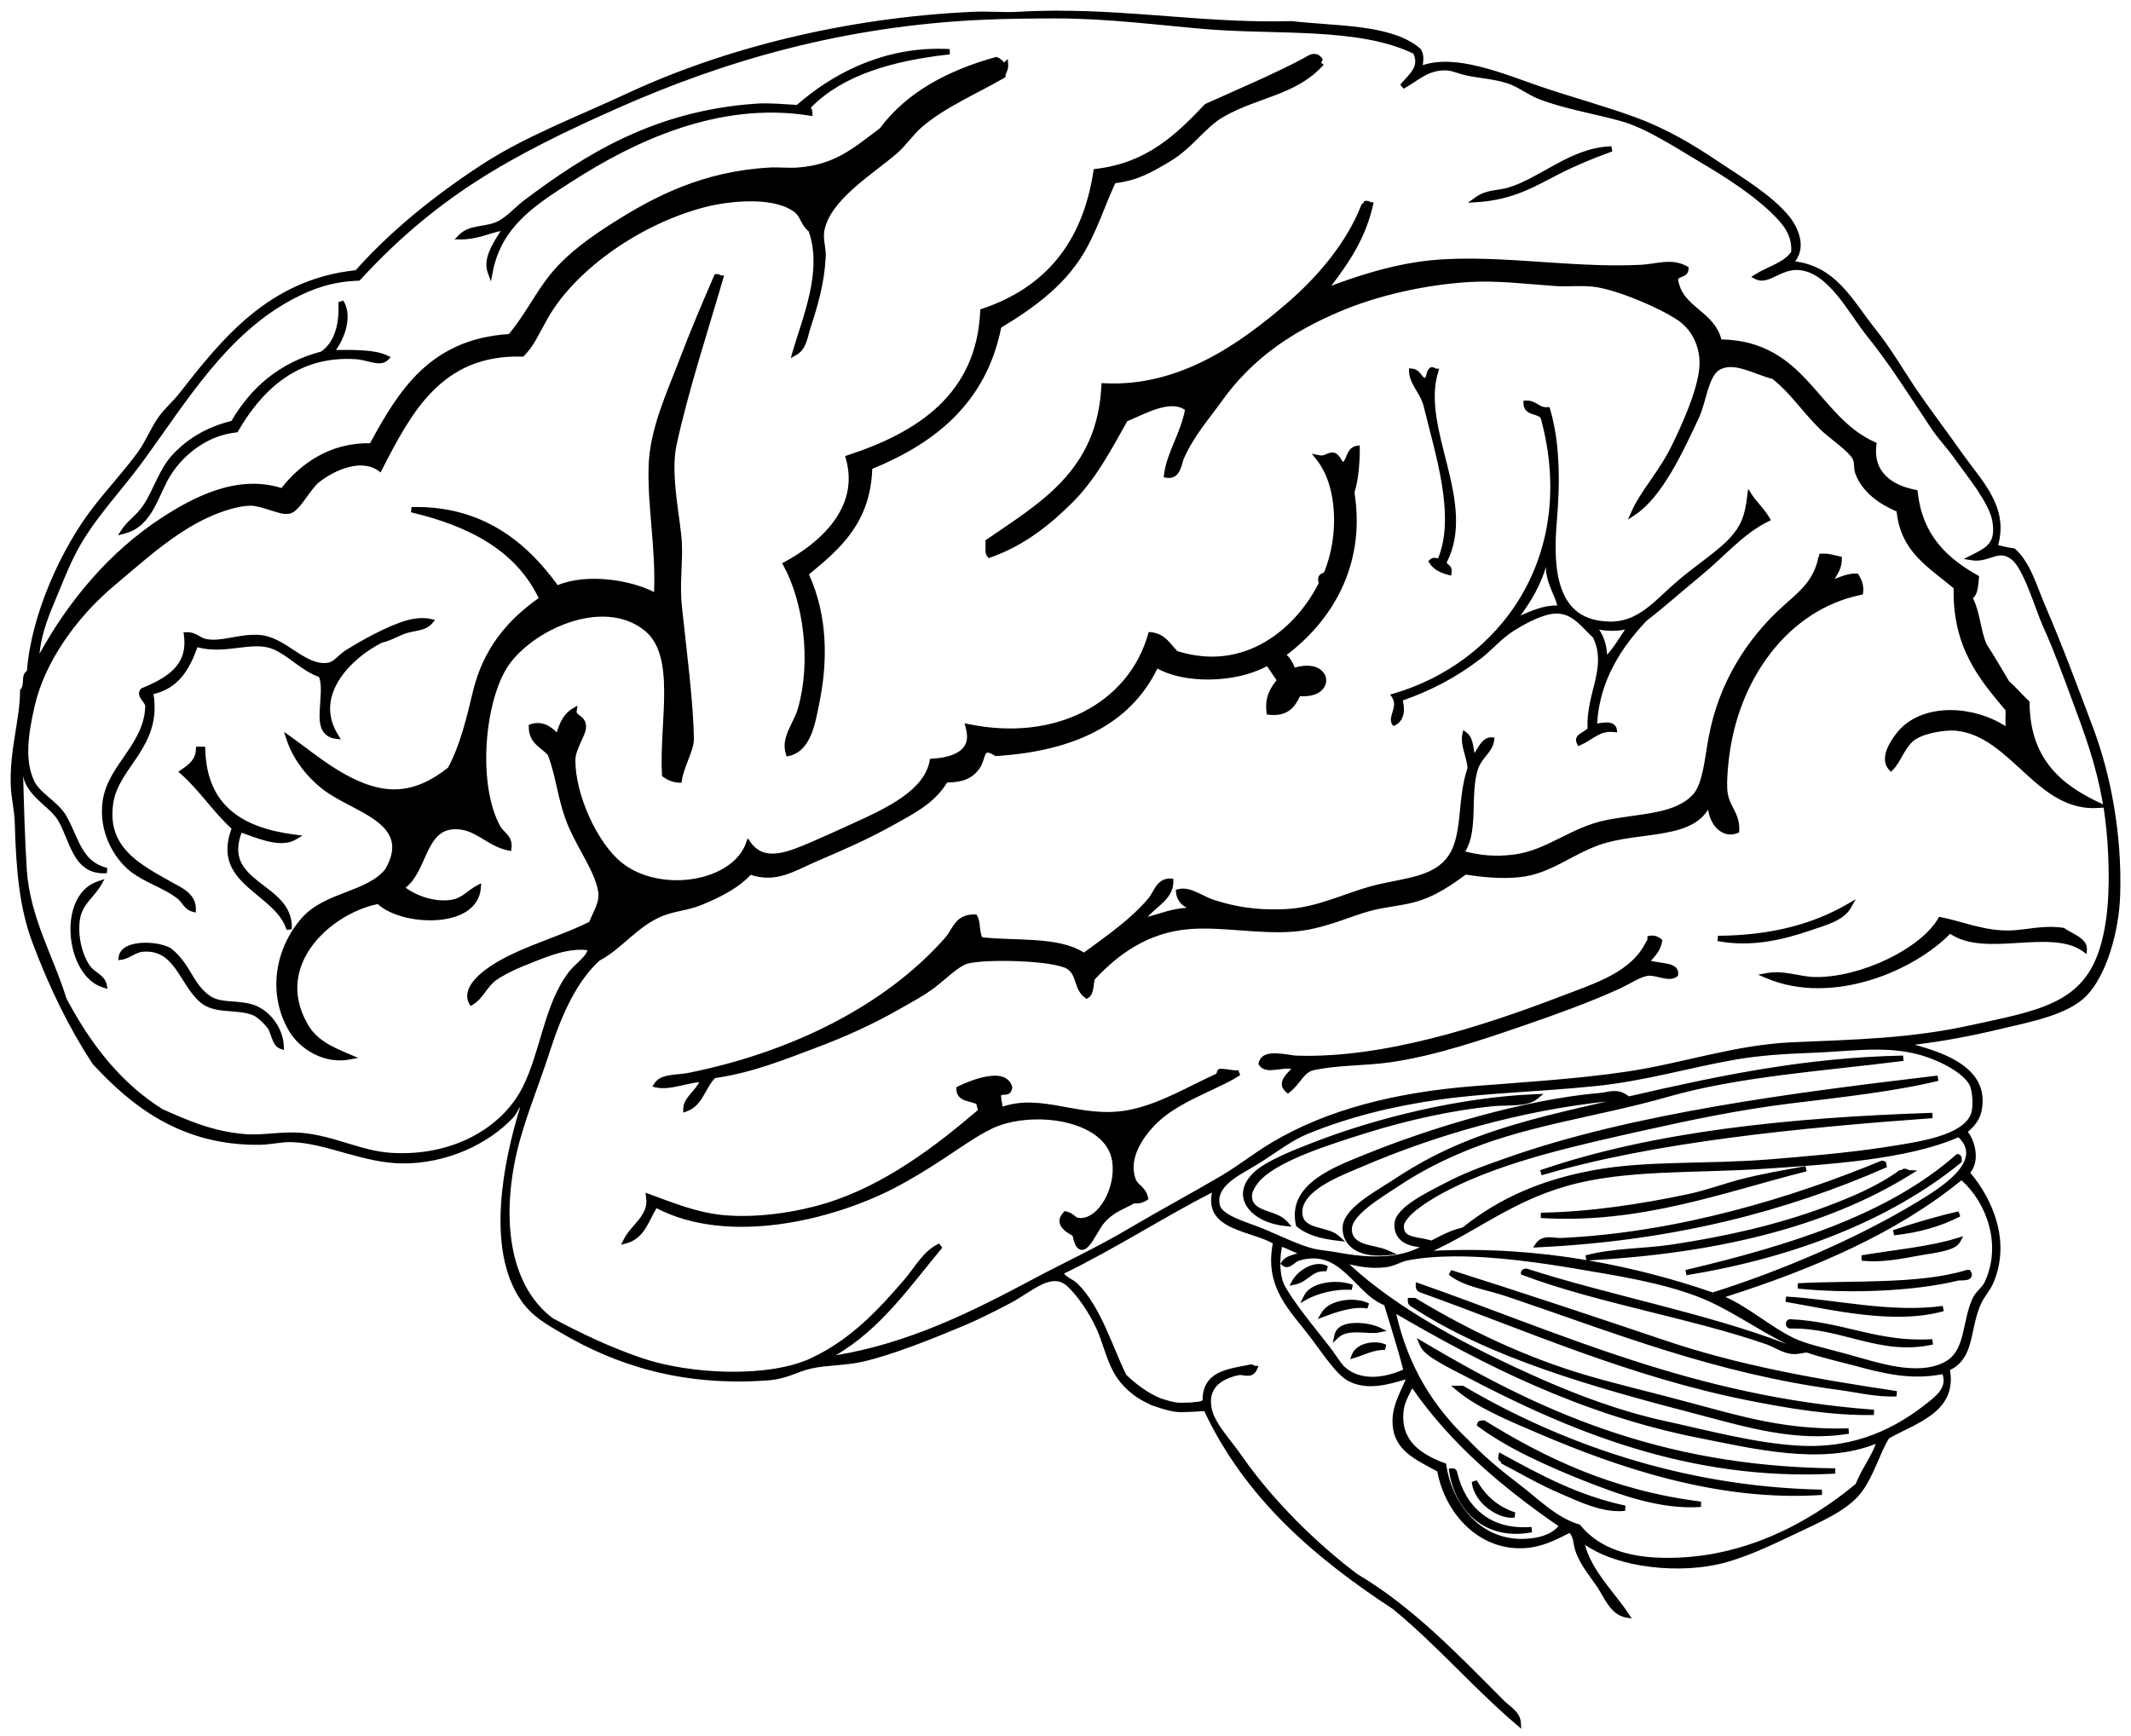 <?xml version="1.0" encoding="UTF-8" standalone="no"?>
<svg xmlns="http://www.w3.org/2000/svg" height="1303.7" width="1600.1" version="1.1" viewBox="0 0 1600.069 1303.68">
<path d="m794.39 7.992-2.52 0.014c-8.83 0.049-17.82 0.307-27 0.84-11.2 0.65-22.46-0.525-33.97-0.002-97.26 4.418-188.19 27.899-259.72 61.177-39.81 18.52-77.04 32.399-110.24 54.139-34.92 22.86-67.61 49.24-93.88 78.78-65.41 6.83-100.81 52.13-132.57 92.63-4.51 5.76-10.74 11.13-15.04 17.06-6.29 8.65-9.93 18.69-16 26.99-10.608 14.53-22.659 27.25-33.962 41.96-22.834 29.72-45.752 78.4-49.293 122.19-1.08 0.85-1.928 1.87-2.326 2.98-0.518 1.46-0.587 2.89-0.646 4.23-0.119 2.68-0.165 4.84-1.625 6.46l-0.51 0.56-0.008 0.76c-0.224 22.45-7.956 44.17-6.998 71.08 0.339 9.5 2.75 18.94 2.998 27.98 0.967 35.23 3.379 63.47 13.125 89.64 12.898 34.62 27.826 64.77 45.193 91.38l0.092 0.14 0.115 0.12c29.035 31.43 66.445 61.43 125.48 60.64 8.11-0.11 16.13-2.22 23.92-2 25.77 0.72 53.68 15.75 83.03 15.99 33.5 0.28 64.94-14.69 83.47-34.63 2.03-2.18 3.05-4.81 4.26-6.78 0.27-0.44 0.58-0.71 0.85-1.07-6.73 21.86-12.8 47.62-14.4 72.8-1.72 27.11 1.65 53.43 15.18 72.82 8.2 11.74 18.89 17.71 30.63 24.53 39.91 23.4 89.51 40 154.13 35.3 15.17-1.1 21.81-6.5 33.29-9 11.18-2.5 24.93-2.1 38-5 22.68-5.1 53.27-17.5 76.32-27.13 9.49-3.96 23.68-10.99 35.17-17.08 8.24-4.37 16.14-10.49 23.39-13.84 3.62-1.68 7.03-2.65 10.17-2.54s6.08 1.22 9.13 4.07c7.74 7.25 16.45 20.26 21.54 31.37 4.67 10.15 7.35 22.75 13.07 33.15 5.49 9.9 14.99 18.7 26.95 23.8l-0.1 0.2 1.9 0.7s10.98 4.1 17.86 4.9c3.36 0.4 8.87 0.1 13.87-0.1 3.87-0.2 6.19-0.4 7.49-0.5 30.96 65.9 83.33 110.4 141.5 148.6 32.8 26.8 60.4 59.2 92.9 86.9l3.6 3.1-0.3-4.8c-0.2-4-2.5-7.2-5.1-9.7s-5.5-4.6-7.4-6.5c-34.1-34.1-68-70.1-110.3-95.2-30.16-22.7-63.14-54.9-86.49-88.5-8.24-11.9-20.27-24.3-22.69-35.3-1.72-7.8-0.1-13.3 3.58-17.4 3.68-4 9.68-6.8 16.86-8.2 1.14-0.3 3.41 0.4 5.99 0.5 1.29 0 2.74-0.1 4.12-0.8 1.38-0.8 2.54-2.1 3.33-3.9l1.16-2.7-2.88-0.1h-0.03 0.03c-0.01 0-0.08-0.1-0.32-0.2-0.53-0.4-1.84-1-3.14-0.8l-0.03 0.1h-0.03c-8.19 1.7-17.12 2.8-24.18 6.5-6.79 3.5-11.61 9.9-11.4 20.3-0.79 0.5-1.84 0.9-3.28 1.1-1.73 0.2-3.78 0.3-5.81 0.6-4.21 0.2-8.61 0.2-10.24 0-2.97-0.3-8.39-1.9-12.15-3.1-10.15-4.3-18.32-10.6-25.87-17.7-10.95-22.6-19.08-50.84-36.23-68.18-2.05-2.07-4.77-3.47-7.06-4.93-1.54-0.98-2.63-1.96-3.45-2.92 38.34-18.65 75.49-42.67 111.07-60.86-1.21 6.09-0.59 11.16 1.61 15.19 2.72 5.01 7.51 8.34 12.92 10.91 10.38 4.93 23.35 7.47 31.24 12.13-3.27 16.22-0.09 29.04 5.88 40.04 6.17 11.35 15.11 20.89 22.75 31.02 5.03 6.7 9.87 13.7 14.59 19.5 4.75 5.9 9.25 10.7 14.15 13.1 13.6 6.7 28.8 2.5 42.4-1.6-4.8 11.4-11.8 22.4-9.5 37.1 1.4 9.3 6.8 15.7 13.4 20.5 6.3 4.7 13.6 8 19.8 11.6 5.7 30.9 30.6 59.2 64.8 57.6 12.9-0.6 23.6-5.8 34.5-11.5 1.3 1.5 2.1 3.2 2.6 5.4 0.6 2.6 0.8 5.7 2 8.8 3.6 9.9 10.5 18.2 16.2 26.4 2.6 3.9 5 9 8.2 13.4 3.1 4.4 7.2 8.4 13.1 9.5l4.6 0.8-2.6-3.9c-9.6-14.7-27.5-31.9-32.5-51.4 10.5 7.2 25.1 12.6 41.6 15.4 18.8 3.2 39.7 3.3 58.7-0.9 17.8-4 37.4-13.1 56.4-22.2 20.3-9.7 40.2-17.9 50.7-31.6 9.4-12.2 14.3-30.5 20.9-40.7 9.5-5.5 22.3-10.3 32.2-17.9 9.7-7.3 16.4-17.9 13.5-33.4 9.2-4.3 13.1-12.2 15.4-20.9 2.5-9.24 3.6-19.64 8.2-29.42 2.6-5.41 6.7-9.69 9-15.07 13.1-30.73 0-62.07-17.3-82.8 3.6-4.44 4.6-10.37 3.9-16.04-0.7-5.53-2.8-10.77-5.7-14.65 5-4.38 8.8-8.88 10.3-15.87 1.7-8.65 0.5-16.03-2.9-22.12s-8.8-10.86-15.1-14.73c-9.7-6-21.4-9.64-32.2-12.73 22.3-2.72 42.7-6.63 64.7-11.87 22-5.26 49.8-10.38 63.9-24.53 15.4-15.42 24.7-48.76 25.6-75.33 1.6-47.17-7.4-91.67-20.1-125.76-12.1-32.17-23.6-63.1-36.1-92.07-6.6-15.43-11.1-32.28-22.5-42.68l-0.4-0.43-0.6-0.08c-4.2-0.56-8.1-1.46-11.9-2.46 3.9-13.99 1.1-26.03-4.6-36.82-5.9-11.31-14.8-21.43-22.2-31.88-11.9-16.89-21.8-29.79-33-45.98-11.2-16.31-20.2-32.38-32-47.11-8.9-11.08-16.4-23.3-26-33.18-8.8-9.11-19.6-16.12-34.6-18.1 3.6-4.69 4.7-10.33 3.9-15.77-1-6.65-4.4-13.07-8.3-17.95-13-15.91-34.6-28.8-53.5-41.4-19.4-12.97-38.3-24.356-62.4-33.207-22.5-8.259-46.9-14.802-71-23.014-13.2-4.486-29.5-10.952-45.7-14.963-15-3.704-29.9-5.304-42.6-1.076 0.6-4.209 0.9-8.584-1.7-12.236l-0.2-0.192-0.2-0.156c-11-9.41-27-13.435-44.2-15.728-17.3-2.293-35.78-2.809-51.8-4.733l-0.15-0.017-0.15 0.004c-61.14 1.675-114.76-7.878-175.52-7.811l0.01-0.049zm-1.41 5.85c37.75-0.082 78.2 5.153 111.82 7.992 53.79 4.542 115.5-1.503 156.5 18.48 2.2 5.222 1.5 8.684-0.6 12.141-2.1 3.609-5.9 7.031-9.3 11.109l2.5 3.04c10.7-5.666 17.4-13.688 31.1-13.768 5.4-0.032 10.1 2.695 16.6 3.963 10.9 2.164 21 2.684 30.7 5.933 8 2.677 15.1 8.661 23.9 11.975 19.1 7.152 39.2 10.319 60.2 16.055 20 5.443 42.2 20.418 61.5 31.788 19.7 11.62 39.7 24.81 53.6 38.69 6.3 6.26 14.4 14.94 13.4 27.89-5.5 8.13-17.4 10.89-27.1 16.99l-2.9 1.85 3.1 1.62c2.6 1.36 5.3 1.4 7.9 0.79s5.1-1.8 7.6-3.02c5.2-2.46 10.7-5.08 17.2-4.55 11.1 0.89 20.3 8.78 28.7 18.93 8.4 10.16 15.7 22.4 23 31.34 16.2 19.96 32.3 45.65 47.8 68.84 5.1 7.59 11.6 14.34 17.1 22.04 4.8 6.8 11.4 15.19 17.1 23.63 5.6 8.43 10.4 16.97 11.5 23.55 1.6 9.06 0.2 13.89-2.8 17.37-2.9 3.49-7.7 5.75-13.1 8.5l-5.5 2.79 6.1 0.97c6.7 1.06 12-1.39 16.6-2.69s8.2-1.82 13.5 2.29c4 3.18 8.7 12.53 12.7 22.61 4.1 10.09 7.6 20.89 10.7 27.64 8 17.57 15.7 38.81 20.9 52.86 10 26.93 19 50.62 24 80.53l-2.3-1.05c-14.7-6.89-27.8-15.19-37.2-26.95-9.5-11.76-15.4-27.01-15.6-48.25v-0.84l-0.6-0.58c-4.9-4.72-9.5-10.04-14.8-14.8-5.6-9.17-10.9-18.67-16.8-27.65-2.3-5.05-3.6-11.46-5-17.89-1.3-5.84-2.7-11.67-5.3-16.64 1.8-1.64 2.8-3.92 3.3-6.26 0.7-2.95 0.9-6.17 1.2-9.09l0.1-1.31-1.1-0.65c-23.2-13.11-41.4-30.14-45-62.47l-0.2-1.48-1.4-0.27c-9-1.68-17.1-5.18-22.5-10.65s-8.2-12.84-6.9-23.12l0.2-1.48-1.4-0.61c-21.6-9.64-34.4-28.49-50-45.38-15.3-16.61-33.6-31.11-65.2-31.69-2.8-10.8-10.3-16.95-17.2-22.74-7.1-5.97-13.6-11.59-15.3-22.22 0.1-0.47 0.2-0.7 0.6-0.99 0.5-0.34 1.3-0.67 2.3-1.06s2.1-0.83 3.2-1.77c1-0.94 1.8-2.5 1.8-4.27v-1.18l-1-0.59c-5.8-3.32-11.7-3.74-17.5-3.29-5.7 0.46-11.3 1.74-16.6 2.03-55.7 3.05-117.8-9.94-169.2-1.98-23.1 3.58-44.5 10.49-63.96 17.75 13.06-17.17 25.56-35.39 31.26-60.32l0.5-2.34-2.3-0.1c0 0.02-0.1 0-0.1 0h0.1c0-0.02-0.1-0.08-0.4-0.26-0.5-0.37-1.8-0.94-3.1-0.72l-1.6 0.29v1.08c-0.2 0.08-0.4 0.14-0.8 0.36-0.4 0.33-1 1-1.2 1.8l0.1-0.28c-10.6 27.21-31.78 53.11-56.44 74.19-34.57 29.55-80.02 62.45-136.58 59.52l-2-0.11-0.1 2.01c-1.57 31.97-12.99 53.73-29.06 71.14s-36.88 30.4-57.07 44.29l-0.95 0.66 0.09 1.15c0.12 1.42-0.06 3.42-0.06 5.4-0.01 1.97 0.01 4.11 1.6 5.81l0.89 0.95 1.23-0.43c25.2-8.8 44.85-24.58 61.74-41.47 17.45-17.44 28.65-38.89 41-60.85 6.39-2.63 14.61-6.91 22.73-9.4 7.91-2.44 15.23-2.92 20.6 0.84-3.11 17.34-13.77 32.25-15.73 48.76l-0.23 1.88 1.86 0.33c2.57 0.45 4.85 0.02 6.58-1.08 1.73-1.09 2.86-2.72 3.67-4.38 1.62-3.32 2.24-7.14 2.93-8.7 7.64-17.35 18.59-29.4 28.79-43.64 22.21-30.99 51.36-51.4 89.11-67.32 26.9-11.3 61.7-19.68 96.4-21.84 20.7-1.29 42.1 1.4 64.7 3 9.9 0.7 21.5-0.84 31.8 0.98 17.1 3.03 46 15.17 60.2 24.68 10.3 6.86 17.6 20.35 16.1 36.15-1.6 17.36-13.4 43.21-20.8 58.3-9.2 18.85-23.6 34.38-30 49.07l-2.8 6.29 5.7-3.82c20.2-13.55 35.6-46.97 47.7-72.81 2.6-5.5 4.3-13.1 6.4-20 2.1-6.91 4.8-12.97 8-15.2 5.4-3.79 11.8-3.26 19.1-1.17 7 2.03 14.5 5.5 21.7 7.29 14 11.19 21.1 23.29 35.6 37.65 3.7 3.71 9.2 7.76 14 11.75 4.9 3.98 9.2 8.04 10.6 10.74 0.7 1.26 0.9 2.93 1 4.81 0.2 1.87 0.2 3.93 0.9 5.95 5.2 14.35 18.4 23.17 31.1 28.65 1.5 15.38 7.8 26.21 16 34.87 8.2 8.67 18 15.31 26.8 22.76-0.9 44.44 19.3 68.43 39 91.72 0.1 3.68-0.3 7.93 0 11.91-12.3-7.87-27.5-12.2-41.9-12.1-16.1 0.1-31.5 5.72-40.7 18.31-2 2.75-5.1 7.09-6.8 11.89-1.7 4.79-2 10.46 1.9 14.66l1.5 1.51 1.4-1.48c3.2-3.19 5.5-7.76 8-12.1s5.3-8.39 8.7-10.62c8.4-5.5 24-7.37 30.7-6.68 20.5 2.09 35.5 16.99 51.3 31.42 15.7 14.43 32.4 28.38 56 26.57l3.5-0.26c1.6 10.53 2.8 21.84 3.4 34.36 1.3 29.01-0.2 52.9-6.9 73.26-6.8 20.37-18.6 31.45-34.9 39.02-16.2 7.57-36.9 11.42-60.6 16.65-46.1 10.17-86.5 10.84-134.7 12.96-43.5 1.91-82.3 15.81-124.2 22.02-38.4 5.69-77.7 7.93-115.8 10.98-58.7 4.71-109.66 17.72-150.86 42.27-13.34 7.94-25.02 17.35-37.99 24.99-23.06 13.58-46.85 26.27-70 40-23.13 13.72-47.99 25.17-71.91 37.95-45.46 24.29-93.05 47.94-147.53 56.84 34.11-19.87 55.85-51.85 80.02-80.79l-2.35-3.11c-11.8 5.23-17.96 17.51-25.7 26.52-19.68 22.89-40.18 45.28-70.33 59.48-31.71 15-91.13 12.4-127.48-0.1-24.56-8.4-46.03-18.8-66.54-29.76-30.82-23.07-38.61-69.4-28.14-119.9 5.43-26.17 17.28-53.76 25.94-80.78 9.17-28.6 20.81-53.18 37.33-68.02 16.88-9.02 27.18-24.43 45.58-32.76 9.48-4.29 20.36-4.63 30.93-8.97 13.35-5.48 27.39-12.33 36.86-22.62 9.53 3.16 17.94 2.52 25.78 0.08 8.21-2.55 15.91-6.85 24.38-10.47 20.46-8.73 38.39-16.58 57.18-27.09 16.47-9.21 30.82-16.5 40.14-31.81 5.22-0.14 9.81-0.67 13.79-2.2 4.27-1.64 7.87-4.42 10.74-8.6 2.56-3.73 3.19-8.34 4.33-10.37 0.58-1.02 0.84-1.26 1.62-1.3 0.79-0.05 2.55 0.42 5.3 2.22l0.56 0.36 0.66-0.04c58.09-3.63 100.54-23.73 120.94-65.73 10.45 5.86 24.73 8.47 39.33 8.28 15.45-0.19 31.1-3.61 42.91-10.02 2.41 3.18 4.59 6.88 7.22 10.44-4.32 5.74-9.03 12.28-7.53 24.28l0.19 1.56 1.56 0.18c7.17 0.83 12.39-0.76 16.14-3.77 3.38-2.72 5.45-6.43 7.26-10.18 6.5 0.43 11.5-0.82 14.86-3.21 3.61-2.56 5.29-6.46 4.69-10.14-0.6-3.67-3.42-6.93-7.8-8.5-3.98-1.42-9.29-1.43-15.7 0.42-1.37-3.67-3.28-7-6.09-9.57 32.55-24.4 59.81-65.96 50.91-121.89 3.1-9.87 4-22.53 4-33.13l-0.1-2.35-2.3 0.39c-2.1 0.34-3.7 1.4-4.9 2.7-1.1 1.31-1.8 2.8-2.4 4.23-0.9 2.23-1.7 4.03-2.7 5.3-0.6-0.6-1.1-1.37-1.8-2.45-1-1.72-2.5-4-5.3-4.75l-0.3-0.06h-0.2c-2.69-0.01-4.52 0.97-5.91 1.56-1.4 0.58-2.41 0.95-4.74 0.48l-5.42-1.09 3.47 4.3c16.2 20.05 17 57.96 5.71 84.97 0.25-0.59-0.11-0.04-0.99 0.4-0.87 0.44-2.21 0.88-2.98 2.53-0.72 1.55-0.37 3.04-0.17 3.91 0.2 0.88 0.17 1.1 0.2 1.03-8.38 16.76-22.28 33.66-40.4 44.25-18.02 10.52-40.16 14.87-65.72 6.86-2.48-2.45-4.65-5.53-7.51-8.32-2.98-2.9-6.86-5.39-12.39-5.89l-1.65-0.15-0.45 1.6c-14.76 51.77-69.39 81.06-134.66 67.58l-3.2-0.66 0.87 3.15c2.54 9.2 0.21 14.26-4.61 17.79s-12.59 5.19-20.58 5.68l-1.56 0.09-0.28 1.54c-2.03 10.97-9.94 19.83-20.86 27.5s-24.74 14.04-37.99 20.03c-9.85 4.46-18.87 8.64-28.97 12.99-9.14 3.94-18.32 7.89-26.36 8.88-8.04 0.98-14.71-0.67-20.23-8.22l-2.24-3.07-1.26 3.58c-5 14.21-20.75 23.83-39.18 26.9-18.43 3.06-39.24-0.49-53.68-11.81-9.3-7.29-18.27-20.29-24.77-34.66-6.5-14.36-10.56-30.11-10.46-42.74 0.03-4.11 2-8.84 4.06-13.35 2.05-4.51 4.3-8.71 3.93-12.84-0.36-3.95-3.05-6.07-4.83-7.36-0.89-0.65-1.56-1.18-1.87-1.61-0.32-0.42-0.45-0.68-0.32-1.56l0.61-4.08-3.58 2.05c-6.57 3.76-9.76 10.58-11.96 17.96-1.82-1.77-3.85-3.55-6.38-4.91-3.7-1.98-8.32-2.94-13.31-1.2l-1.33 0.46-0.02 1.4c-0.07 6.25 2.47 10.45 5.55 13.49 2.98 2.96 6.32 5.06 8.71 7.64 6.61 16.79 7.55 35.75 15.91 54.69 7.65 17.36 19.29 33.13 21.85 47.54 0.76 4.23-0.05 7.84-1.53 11.65-1.39 3.56-3.37 7.32-5.03 11.51-25 12.8-62.44 21.39-82.8 40.01-2.14 1.95-5.07 4.96-7 8.67-1.94 3.71-2.85 8.39-0.4 12.77l1 1.8 1.76-1.05c3.96-2.34 6.59-5.76 9.07-9.09 2.49-3.32 4.85-6.57 8.11-9.03 4.16-3.12 13.01-7.77 20.53-10.73 14.03-5.52 32.25-14.12 48.28-12.04-0.11 0.61-0.33 1.26-0.74 2-0.73 1.34-1.96 2.83-3.43 4.37-2.95 3.06-6.79 6.21-9.42 9.57-18.83 24.04-21.49 60.48-35.2 87.31-15.35 30.04-52.43 52.04-99.07 48.91-22.55-1.51-42.55-12.97-66.97-15-14.61-1.21-28.85 2.05-42 1-24.9-1.98-43.96-10.69-62.18-18.76-31.704-19.87-54.075-49.16-72.118-83.04-9.419-30.94-27.578-60.96-29.836-97.3-1.424-22.92-2.032-46-2.676-69.67 0.413 1.79 0.902 3.65 1.877 5.67 2.933 6.07 7.689 10.62 12.305 14.81s9.098 8.04 11.795 12.37c4.583 7.38 7.328 17.54 12.055 25.91 2.363 4.18 5.274 7.94 9.3 10.55 4.027 2.6 9.128 3.95 15.487 3.48l0.336-3.94c-9.813-2.44-14.886-7.77-18.967-14.8-4.082-7.03-6.928-15.76-11.776-24.24-3.189-5.59-8.175-9.74-12.822-13.72-4.647-3.97-8.934-7.77-11.119-12.18-7.772-15.69-4.483-36.34 0.156-56.66 7.476-32.75 31.042-66.39 60.327-90.9 28.716-24.03 56.856-50.76 93.126-58.57 2.38-0.51 6.01-0.92 8.6-0.95 3.98-0.05 9.52 1.68 14.83 3.37s10.3 3.47 14.55 2.58c2.33-0.48 4.23-2.03 6.1-3.96 1.86-1.92 3.68-4.29 5.48-6.76 3.61-4.94 7.3-10.3 10.26-12.67 5.89-4.71 14.01-9.3 22.16-11.46 8.14-2.16 16.15-1.92 22.43 2.53l1.88 1.34 1.05-2.06c10.81-21.03 21.99-42.76 37.98-58.91s36.65-26.83 67.18-25.99l0.84 0.02 0.61-0.59c7.32-7.13 11.4-16.92 16.33-25.42l0.02-0.04 0.02-0.04c19.32-36.74 68.5-72.69 118.73-85.98 10.18-2.7 24.12-4.8 37.19-4.56s25.21 2.93 31.93 9.1c1.62 1.48 2.73 3.78 4.09 6.4 1.25 2.4 2.88 5.01 5.48 7.13 10.65 30.08-5.1 65.78-12.14 90.43l-1.34 4.7 4.25-2.41c7.37-4.17 8.31-13.1 9.92-18.13 5.96-18.62 10.94-34.48 12.09-55.49 0.35-6.39-2.24-13.42-1.03-19.73 2.14-11.24 10.77-21.67 21.43-31.28 10.66-9.6 23.24-18.34 32.89-26.57 6.36-5.41 12.66-14.56 19-19.998 17.36-14.882 40.73-24.753 61.69-36.782l0.95-0.545 0.05-1.091c0.06-1.161 0.44-1.904 0.99-3.123 0.54-1.219 1.17-2.916 1.01-5.122l-0.33-4.418-2.61 2.676c-0.15-0.121-0.12-0.09-0.34-0.314-0.98-1.007-2.53-2.822-5.07-3.688l-0.59-0.199-0.59 0.166c-36.35 10.144-66.77 26.539-86.83 53.455-18.96 14.053-33.04 27.373-61.76 29.463-6.75 0.5-14.04-0.38-20.96 0-50.01 2.77-86.37 21.5-118.95 42.31-16.15 10.31-32.41 22-44.46 36.4-12.39 14.81-20.03 31.71-32.51 46.37-29.27 1.83-50.12 12.43-66.17 27.59-15.95 15.08-27.22 34.56-37.97 54.35-30.07-0.42-52.14 15.28-66.49 33.67-33.43-10.51-66.43 6.94-90.38 22.6-38.322 25.06-69.197 61.6-91.347 101.9 1.271-12.62 5.329-24.69 10.295-36.45v-0.01c5.782-13.7 11.234-28.3 17.92-40.83 13.101-24.55 33.142-44.82 49.842-67.75 33.02-45.32 62.5-94.98 112.31-121.4 14.31-7.59 29.22-13.12 49.12-13.76l0.85-0.03 0.56-0.62c24.83-27.18 53.18-52.08 86.6-73.66 32.48-20.97 67.65-37.92 105.71-54.848 81.93-36.435 170.8-62.078 275.25-66.822 17.67-0.803 37.24-0.959 54.9-0.998zm-88.83 22.767c-43.89 0.163-80 19.578-105.8 42.18-9.38-0.512-20.58-1.626-30.47-0.951-76.46 5.213-128.36 38.042-174.05 72.392-6.93 5.2-12.84 12.19-19.73 15.82-4.28 2.26-9.44 2.88-14.67 3.82s-10.65 2.28-14.82 6.55l-3.29 3.37 4.71 0.03c11.82 0.07 21.82-4.75 29.92-6.32-2.31 3.58-4.93 7.57-7.11 12.04-2.95 6.02-4.92 12.67-2.69 18.95l2.46 6.92 1.39-7.21c6.62-34.36 32.26-50.4 59.11-67.69 45.6-29.37 109.58-60.673 178.58-49.701l2.31 0.367 0.01-2.338c0-2.039-0.72-3.289-1.17-3.967 0.11-0.136 0.09-0.15 0.56-0.601l0.01-0.012 0.01-0.014c23.59-23.708 60.41-34.699 103.79-39.418l-0.11-3.984c-3.02-0.168-6-0.244-8.95-0.233zm282.49 3.87c-0.68 0.017-1.32 0.128-1.91 0.287-2.37 0.636-4.32 2.098-4.73 2.318-21.01 11.415-52.26 24.712-74.86 34.93l-0.35 0.162-0.27 0.283c-21.41 22.521-43.08 43.801-81.78 48.391l-1.51 0.17-0.23 1.51c-8.27 54.4-36.84 87.65-83.65 103.39l-1.3 0.44-0.06 1.37c-1.39 31.32-13.21 53.95-31.2 71.06-18 17.1-42.26 28.61-68.41 37.11l-1.83 0.6 0.53 1.85c5.31 18.7 0.37 34.37-9.19 47.4-9.56 13.04-23.83 23.26-36.83 30.28l-1.77 0.96 0.96 1.76c14.91 27.33 21.07 71.72 10.83 107.48-1.53 5.35-4.68 10.59-7.08 16.12s-4.03 11.55-1.89 18.05l0.56 1.71 1.76-0.38c8.35-1.81 13.37-8.33 16.51-15.77 3.13-7.43 4.61-15.98 6.02-22.77 6.73-32.27 6.64-66.49-7.55-97.8 23.62-19.4 46.12-38.89 47.52-79.26 47.66-19.54 85.5-49.81 96.82-106.07 26.44-16.07 50.3-33.5 65-61.3 8.49-16.05 12.99-30.53 20.64-47.17 17.41-2.22 27.36-8.26 40.6-16.04 17.42-10.23 26.6-25.767 40.97-33.98 12.47-7.123 25.67-11.136 38.38-16 12.7-4.863 24.93-10.615 35.07-21.359l1.48-1.57-1.68-1.358c-0.16-0.136-0.13-0.113-0.27-0.234 0.37-0.432 0.7-0.952 0.91-1.57l0.33-0.969-0.59-0.832c-1.07-1.506-2.44-2.498-3.86-2.926-0.71-0.214-1.42-0.291-2.09-0.273zm3.8 5.287c0.03 0.023 0.06 0.043 0.09 0.097-0.01-0.009-0.06-0.048-0.1-0.086 0-0.004 0-0.007 0.01-0.011zm219.46 64.064c-15.5 0.53-28.8 6.55-41.2 13.26-12.4 6.72-24.1 14.12-36.3 17.82-7.2 2.16-16.4 1.31-24.6 7.3l-5.6 4.04 6.9-0.43c27.4-1.73 43.7-12.03 61.7-21.21 13-6.6 25.2-11.6 39.8-16.9l-0.7-3.88zm-671.74 95.97c-0.16 0-0.33 0.02-0.49 0.05l-1.06 0.18-0.43 0.99c-8.36 19.29-17.53 40.78-26.03 63.08-9.46 24.79-22.18 51.8-23.13 79.63-1.02 29.81 5.48 62.22 4.09 94.9-8.82-4.48-20.8-7.94-33.52-9.32-13.5-1.46-27.54-0.53-38.85 4.13-23.24-32.03-56.4-59.93-109.74-58.64l-0.42 3.94c43.6 10.31 78.58 28.56 95.9 64.44-24.15 16.91-41.83 38.7-49.39 70.13-4.66 19.39-9.3 39.55-18.64 57.14-12.86 10.13-26.44 16.9-42.33 16.32-28.67-1.04-56.43-25.8-75.91-39.63l-4.97-3.52 1.91 5.78c4.52 13.68 13.7 26.58 26.65 36.93 11.31 9.04 28.69 15.33 40.29 23.92 5.8 4.29 10.06 9.04 11.68 14.76 1.62 5.68 0.75 12.57-4.4 21.62-6.79 8.51-17.8 12.84-29.55 17.36-11.8 4.53-24.31 9.28-33.27 19.44-19.76 22.42-26.34 56.88-9.21 85.35 7.8 12.96 25.95 24.55 45.08 20.93l6.5-1.23-6.09-2.58c-14.94-6.32-25.22-11.09-32.04-23.14-12.58-22.25-8.21-42.63 3.82-58.78 11.82-15.9 31.27-27.35 48.95-31.04 9.67 8.64 27.56 13.06 43.87 12.09 8.39-0.5 16.37-2.46 22.54-6.34s10.5-9.87 11.06-17.79l0.25-3.54-3.16 1.62c-6.86 3.53-10.92 9.5-19.38 10.8-12.66 1.94-26.2-3.26-34.22-9.09 8.1-6.37 11.76-16.9 15.96-25.9 2.3-4.94 4.76-9.42 7.95-12.61 3.19-3.2 7.02-5.22 12.68-5.42 7.83-0.27 13.58 2.63 19.65 6.23 6.07 3.61 12.37 7.95 20.86 9.73l2.08 0.44 0.31-2.1c0.68-4.5-0.97-7.83-2.96-10.2-1.99-2.38-4.16-4.09-5.27-6.07-8.72-15.53-11.82-39.32-10.36-62.45 1.47-23.12 7.53-45.61 16.27-58.43 9.05-13.28 26.94-26.3 46.38-32.68s40.22-6.18 55.71 6.12c11.84 9.4 14.82 26.04 14.9 45.79s-2.73 42.27-1.66 62.74l0.05 0.96 0.8 0.56c3.05 2.16 6.78 4.2 12.09 4.37l1.83 0.06 0.22-1.83c0.48-4.2 2.69-9.9 4.82-15.49 2.14-5.6 4.26-11.06 4.19-15.77-0.41-26.85-5.38-65.31-9.01-99.17-1.78-16.54 0.55-31.08 0.01-46.85-0.31-8.88-2.59-21.72-4.14-35.32s-2.35-27.9 0.09-39.18c8.83-40.76 23.97-86.79 34.97-124.85l0.7-2.44-2.51-0.11c0.02 0.02-0.03 0-0.03 0h0.03c-0.01-0.02-0.07-0.08-0.32-0.26-0.46-0.32-1.52-0.8-2.65-0.76zm-280.42 19.95-3.69 1.19c0.92 15.18-2.35 29.77-12.95 37.08-31.4 8.33-52.69 27.09-67.34 52.1-18.42 4.59-32.77 13.11-44.16 25.32-10.27 11.02-14.4 26.88-22.18 38.22-5.45 7.95-11.529 11.2-16.022 18.04l-2.851 4.34 5.025-1.31c10.928-2.84 17.298-10.44 22.048-19 4.74-8.56 8.09-18.17 13.12-25.83 10.64-16.23 28.62-29.1 48.52-31.11l1.02-0.1 0.51-0.88c8.25-14.2 19.04-28.57 33.47-38.92 14.44-10.36 32.48-16.77 55.64-15.09 3.77 0.28 8.05 1.69 12.13 2.51 2.04 0.41 4.05 0.67 6.02 0.46 1.97-0.22 3.95-1 5.45-2.58l1.86-1.97-2.43-1.2c-5.49-2.72-13.27-3.64-21.21-4.02-6.4-0.31-12.24-0.18-17.48-0.15 2.83-3.89 5.51-9.04 7.17-14.65 2.19-7.41 2.58-15.71-1.67-22.45zm817.36 50.04c-0.2 0-0.3 0.02-0.5 0.05l-0.4 0.07-0.4 0.24c-1.2 0.82-1.8 2.03-2.2 3.08-0.3 1.05-0.5 2.05-0.8 2.83-0.2 0.79-0.4 1.3-0.6 1.49-0.2 0.12-0.5 0.13-0.7 0.17-1-0.6-1.8-1.68-2.9-3.15-1.3-1.65-3.4-3.59-6.5-3.76l-2.2-0.12 0.1 2.19c0.1 5.03 2.5 9.29 4.9 13.45 2.5 4.16 5 8.27 6.1 12.94 4.1 16.99 10.3 38.09 13.7 58.89 3.2 20.14 3.6 39.9-3 55.25-0.5-0.16-0.8-0.28-1.5-0.43-1.3-0.28-3.3 0.02-4.7 1.43l-1.1 1.13 0.9 1.33c3.1 4.88 8.3 7.36 14.1 8.86l2.2 0.54 0.3-2.15c0.3-1.39 0.1-2.65-0.3-3.68-0.5-1.03-1.2-1.74-1.8-2.25-1-0.83-1.3-1.14-1.6-1.58 11.7-22.82 6.7-48.16 0.6-72.81-6.3-25.06-13.5-49.55-6.9-70.39l0.7-2.49-2.5-0.11c0 0.02-0.1 0-0.1 0h0.1c0-0.02-0.1-0.07-0.4-0.25-0.4-0.33-1.5-0.81-2.6-0.77zm70.8 25.02-1.9 0.05-0.1 1.9c0 2.49 0.9 4.55 2.3 5.86s3.1 1.95 4.7 2.48c1.6 0.52 3.1 0.95 4.2 1.48 1 0.53 1.6 1.05 1.9 1.89 28 103.75-31.2 183.27-110.6 206.39l-2.6 0.75 1.5 2.25c2.1 3.33 1.5 6.51 0.6 9.87-0.5 1.68-1.1 3.33-1.4 5.01s-0.3 3.61 0.8 5.22l1 1.36 1.5-0.76c3.8-1.86 5.6-5.55 6.2-9.32 0.4-3.1 0-6.28-0.7-9.2 20.5-7.19 39.5-16.78 58.9-31.67 8.4-6.52 15.3-15 24.8-20.88 8.9-5.55 22.2-12.77 31.9-12.7 6.2 0.04 10.8 2.61 15.1 6.25 4.2 3.53 8 8.04 12.2 11.88 5.3 11.26 4 21.5 1.5 32.53-2.6 10.9-6.3 22.44-5.7 35.63-0.6 0.78-2.7 2.02-4.9 3.43-1.2 0.74-2.4 1.59-3.2 3.04s-0.7 3.46 0.3 5.2l0.9 1.59 1.6-0.74c4.8-2.11 8.5-4.97 12.2-7.01s7.4-3.37 12.8-2.82l2.6 0.26-0.4-2.59c-0.3-1.97-1.8-3.49-3.4-4.15-1.5-0.67-3.3-0.76-5-0.7-2.3 0.08-4.5 0.46-6.3 0.79 1.9-32.78 18.7-57.69 37.1-77.15 14-10.78 26.9-22.46 40.9-33.89 17-13.87 31.8-31.67 50.6-40.74l1.9-0.95-1.1-1.86c-3.9-6.67-9.2-11.35-13-17.09l-3-4.58-0.7 5.44c-1.7 14.45-4.5 22.04-12.5 30.9-9 10.08-24.9 20.18-39.8 32.81-8.6 7.35-16 15.25-24 21.12s-16.5 9.75-27.6 9.4c-19.5-0.62-29.6-9.55-35-23.29-5.5-13.73-5.7-32.43-4.1-51.54 2.6-29.88 2.4-59.57-5-84.73l-0.5-1.52-1.6 0.1c-3.2 0.19-4.8-0.8-6.9-2.12-2.2-1.32-4.9-3-9-2.88zm224 114.94c-0.7-0.01-1.4 0-2.1 0.04l-1.8 0.12-0.1 1.76v0.04-0.04c0 0.02-0.1 0.08-0.2 0.33-0.4 0.45-0.8 1.5-0.8 2.61 0-0.09 0-0.19 0.1-0.28l-0.1 0.8v-0.52c-4.2 17.08-15.5 24.89-27.3 35.7-25.6 23.34-47 56.16-54.6 97.1-3.1 16.27-4.3 34.52-11.6 43.03-6.7 7.39-16.2 10.98-27.4 13.34s-24.1 3.43-37.5 6.02c-13.7 2.67-25 8.49-35.9 13.92-11 5.44-21.5 10.5-33.9 12.06-14.3 1.79-24.9 0.57-36.5-2.31 5-8.15 5.8-18.49 6.2-28.99 0.4-11.61 0.2-23.52 3.4-33.06 1.5-4.21 3.9-7.14 6.4-10.22 2.5-3.09 5-6.41 5.7-11.12l0.3-2.11-2.1-0.19c-2.2-0.19-4.1 0.63-5.7 1.85-1.5 1.22-2.8 2.81-3.9 4.5-1.2 1.82-2.3 3.72-3.4 5.46-0.3-2-0.6-3.91-1-5.92-0.7-3.63-1.9-7.22-4.9-9.49l-2.5-1.89-0.7 3.06c-0.9 4.31 0 8.71 1.2 13.03 1.1 4.24 2.4 8.42 2.7 12.27-4.3 12.73-5 26.05-6.3 38.08-1.4 12.21-3.4 22.97-10.2 30.72-10.7 12.31-28.7 13.95-48.9 18.36-24.4 5.35-45.49 17.8-71.62 18.95-22.2 0.98-37.73-1.95-53.3-6.91-4.32-1.37-8.66-3.88-13.1-5.86s-9.14-3.47-14.02-2.16l-1.62 0.43 0.14 1.66c0.39 4.87 2.85 8.2 5.81 10.42 0.73 0.56 1.53 0.94 2.31 1.41-11.6 0.67-20.01 4.41-29.35 6.78 2.77-3.13 6.42-6.03 9.91-9.19 4.97-4.5 9.6-9.89 9.31-17.65l-0.07-1.82-1.81-0.11c-5.23-0.29-8.78 2.57-11.06 5.78-2.29 3.21-3.81 6.82-5.58 8.93-13.37 15.87-31.28 28.18-48.58 40.89-9.89-6.25-22.85-8.34-36.38-9.29-13.65-0.95-27.86-0.78-40.05-2.19-0.96-2.28-1.36-4.72-1.63-7.29-0.29-2.92-0.5-5.99-2.07-8.81l-0.55-0.99-1.14-0.03c-7.29-0.22-11.74 2.56-14.69 6.22-2.96 3.65-4.74 7.92-7.87 11.45-44.68 50.61-114.93 85.75-192.87 101.35-3.96 0.8-8.95 0.92-13.59 1.68-4.64 0.75-9.22 2.2-11.71 6.23l-1.48 2.4 2.75 0.6c5.97 1.32 12.62-0.03 18.92-1.45 4.98-1.12 9.74-2.25 13.52-2.49-1.43 2.73-3.7 5.33-5.97 8-2.97 3.49-6.04 7.2-6.04 11.99v2.81l2.66-0.92c6.34-2.21 9.91-7.2 12.79-12.16 2.78-4.8 5.11-9.63 8.54-12.87 27.9-3.94 52.72-14.15 73.7-21.98 24.43-9.12 45-18.5 65.28-30.14 7.91-4.53 18.02-9.77 26.23-16.15 9.13-7.09 17.68-15.79 24.31-17.65 6.32-1.77 22.93-2.47 38.79-1.78 7.93 0.34 15.75 1.01 22.15 1.97 6.41 0.97 11.51 2.37 13.46 3.58 3.93 2.45 5.14 5.88 6.49 9.95 1.35 4.08 2.78 8.82 7.43 12l1.07 0.73 1.1-0.67c2.55-1.54 3.39-4.34 3.85-6.94 0.43-2.43 0.59-4.86 0.99-6.83 17.07-18.4 39.5-35.41 71.27-37.94 24.23-1.93 50.86 3.78 76.97 2 23.84-1.62 42.9-11.61 60.3-16.05 10.2-2.59 20.7-3.34 31-6 16.1-4.13 28.9-13.38 39.1-20.86 10.8 1.62 25.8 3.52 40.7 1.91 22.8-2.48 37.9-16.37 59.4-24.1 15.3-5.48 33.6-6.19 49.6-9.16 8.1-1.49 15.5-3.55 21.7-7.24 4.3-2.5 7.8-5.86 10.6-10.14 0.8 4.75 2.5 9.15 5.2 12.51 4 5.05 10.3 7.7 17 5l1.1-0.48 0.1-1.26c0.4-7.07-1.9-11.88-4.1-16.27-2.3-4.4-4.5-8.43-4.9-14.96-0.4-6.47 0.3-13.83 1-20.67 6.4-61.28 44.4-113.97 99.4-125.23l1.4-0.29 0.2-1.41c0.8-6.32-1.6-10.07-3.2-13.2l-0.6-0.99-1.1-0.07c-4.5-0.27-8.7 1.08-12.3 2.42-1.5 0.57-2.8 1.09-4.1 1.54 0.8-1.32 1.6-2.65 2.4-4.13 1.6-2.84 2.9-6.26 2.9-10.84v-1.67l-1.6-0.29c-3.5-0.61-6.8-1.98-11.4-2.07zm-209.1 10.03c0 1.48 0 2.94 0.2 4.3 1.3 9.48 6.5 17.57 8.3 24.64-10.3-0.21-19.2 3.9-27.6 7.53 7.8-10.65 14.8-22.22 19.1-36.47zm-843.72 38.38c-4.13 0.01-8.23 0.75-11.59 1.7-14.54 4.13-34.25 15.18-45.51 22.22-3.4 2.14-5.74 4.56-7.83 6.38s-3.82 3-6.36 3.33c-8.26 1.08-15.93-3.52-24.19-8.93-8.25-5.4-16.98-11.55-27.45-12.08-7.98-0.4-15.09 1.05-21.6 2.22-6.5 1.17-12.38 2.03-18.08 0.82-2.09-0.44-3.7-1.56-5.85-2.77s-4.88-2.39-8.63-2.27l-2.2 0.08 0.29 2.19c1.62 12.07-1.96 19.91-8.08 25.99-6.13 6.07-14.99 10.23-23.71 13.89l-0.52 0.22-0.32 0.45c-0.98 1.36-1.25 3.03-0.94 4.4 0.31 1.36 1.01 2.44 1.71 3.41 1.37 1.92 2.66 3.6 2.83 4.56-0.27 14.3-6.96 25.14-14.361 35.94-7.437 10.86-15.606 21.63-17.599 35.57-3.315 23.21 8.555 43.19 20.734 52.85 10.886 8.63 26.076 12.8 35.966 20.97 1.54 1.28 2.62 2.99 4.1 4.82 1.47 1.82 3.49 3.71 6.65 4.57l2.44 0.66 0.08-2.53c0.2-6.01-3-10.44-6.92-13.57-3.92-3.12-8.61-5.25-12.09-7.23-10.92-6.23-23.07-12.59-31.696-21.53-8.63-8.95-13.892-20.28-11.307-37.43 2.039-13.52 11.144-24.04 19.163-36.4 7.76-11.97 14.23-25.89 11.07-45.43 9.28-2.15 16.24-6.84 21.4-13.1s8.62-13.98 11.59-22.05c10.65 2.84 20.91 1.67 30.31 0.49 9.94-1.25 18.88-2.3 26.69 1.05 11.51 4.94 21.49 16.39 34.17 20.68 2.56 5.72 1.08 16.01 0.61 25.45-0.25 4.86-0.18 9.51 1.41 13.42 1.6 3.91 5.05 6.9 10.33 7.59l4.15 0.54-2.18-3.57c-9.28-15.2-6.63-29.33 1.15-41.52 7.76-12.16 20.81-22.08 31.93-27.58 6.38-1.41 11.98-4.92 17.86-6.96 2.87-0.99 6.48-1.43 10.05-2.29 3.57-0.85 7.23-2.19 9.83-5.32l2.08-2.5-3.17-0.72c-1.51-0.35-3.07-0.55-4.64-0.63-0.59-0.03-1.18-0.05-1.77-0.05zm903.12 8.63c-1.8 2.62-3.7 5.46-5.6 8.45-2.5 3.79-5.2 7.37-7.9 10.52-0.4-7.79-2.6-13.95-6-18.9 6.3 1.11 13.4 1.27 19.5-0.07zm-1073 87.98-0.09 1.9c-0.22 4.19-1.57 6.93-3.57 9.26-1.99 2.33-4.72 4.21-7.58 6.2l-2.1 1.46 1.93 1.68c13.76 12.07 24.03 28.17 38.04 41.04-3.75 10.15-3.86 18.51-1.42 25.49 2.55 7.29 7.64 13.01 13.35 18.18 11.43 10.35 25.3 18.77 29.42 32.36l3.91-0.47c0.51-9.02-2.94-15.91-7.9-21.45-4.95-5.53-11.35-9.88-17.1-14.4-5.74-4.53-10.79-9.19-13.38-15.07-2.42-5.5-2.72-12.28 0.66-21.61 5.12 1.77 11.64 4.43 18.54 6.2 7.67 1.95 15.74 2.76 22.2-1.05l5.03-2.97-5.79-0.74c-19.73-2.51-36.27-8.01-47.93-18.04-11.67-10.03-18.69-24.58-19.32-46.03l-0.05-1.94h-6.85zm-68.719 99.45-4.992 1.64c-7.904 2.59-13.425 8.56-16.689 15.91-3.265 7.35-4.381 16.11-3.709 24.8 0.672 8.68 3.137 17.3 7.236 24.36 4.099 7.05 9.894 12.6 17.225 14.74l3.209 0.94-0.692-3.27c-0.798-3.78-3.325-6.14-5.775-8.01-2.45-1.88-4.892-3.45-6.563-5.75-5.9-8.12-9.724-22.79-7.642-35.5 0.888-5.42 3.338-9.31 6.357-13.11s6.629-7.44 9.397-12.2l2.638-4.55zm1314.9 15.1-6.4 3.71c-25.4 14.78-56.9 23.47-97 23.73l-0.4 3.96c26 5.04 50.5-1.38 70.1-8.07 11-3.79 24.6-7.16 30.1-16.91l3.6-6.42zm62.6 13.19-0.7 1.25c-6.4 11.01-20.8 22.29-38.1 30.58-17.2 8.28-37.1 13.63-54.2 13.41-12-0.15-23.3-5.41-36.4-2.96l-6.5 1.22 6.1 2.58c25.3 10.68 53.5 9.04 78.6 1.3 24.5-7.54 46-20.83 59.5-34.61 13.4 9.11 32.2 8.01 50.5 6.88 18.9-1.17 37.3-2.24 49 6.22l2.9 2.11 0.3-3.6c0.1-2.21-0.7-4.21-2-5.8-1.3-1.58-2.9-2.85-4.7-4.01-3.6-2.3-7.7-4.18-10.1-5.95l-0.4-0.28-0.5-0.07c-15.2-2.21-28 1.62-39.4 1.98-19.6 0.62-34.8-6.39-52.5-9.96l-1.4-0.29zm-215.8 14.11c-0.5 0.02-1 0.07-1.5 0.17l-1.7 0.3v1.73c0.1 0.85-0.1 1.05-0.6 1.84l-0.1 0.11-0.1 0.11c-5.6 11.66-14.9 19.38-26.4 25.62s-25.2 10.93-39.5 16.38c-56.6 21.68-132.3 46.28-197.16 43.87-2.73-0.1-9.04-1.52-14.83-1.7-2.9-0.09-5.74 0.1-8.2 1.14-2.46 1.03-4.52 3.2-5.02 6.23l-0.12 0.73 0.39 0.63c1.4 2.32 3.81 3.44 6.21 3.77s4.93 0.05 7.47-0.28c3.82-0.5 7.63-1.02 10.52-0.57-1.55 1.66-3.46 3.57-5.07 5.85-1.14 1.63-2.09 3.49-2.05 5.64 0.04 2.14 1.19 4.3 3.35 6.09l1.23 1.02 1.26-0.97c4.33-3.33 7.01-7.3 9.59-10.44 2.57-3.14 4.87-5.38 8.61-6.19 18.62-4.01 38.72-3.2 57.82-5.98 34-4.92 70.2-17.35 101.4-28.08 22.2-7.66 48.4-17.08 70.2-27.07 9.6-4.45 16.2-9.4 22.3-9.82 2.4-0.17 6.1 0.91 9.9 1.72 3.7 0.81 7.9 1.4 11.2-1.14l0.5-0.45 0.2-0.71c0.5-2.67-0.7-5.17-2.7-6.44-1.9-1.27-4.3-1.83-6.9-2.27-3.9-0.67-7.9-1.16-10.8-1.86 3.3-3.82 7.2-7.66 8.4-14.51l0.2-1.17-0.9-0.73c-1.3-1-3.1-2.27-5.7-2.53-0.5-0.04-0.9-0.06-1.4-0.04zm-1131.6 5.38c-1.01 0.02-2.01 0.06-3 0.14-3.96 0.32-7.673 1.14-10.669 2.74-2.995 1.61-5.346 4.2-5.775 7.63l-0.326 2.6 2.595-0.38c3.048-0.43 5.73-1.96 8.344-3.3 2.611-1.34 5.131-2.5 7.521-2.68 11.98-0.92 18.42 4.64 24.24 12.48 5.82 7.85 10.49 17.98 18.26 25 5.77 5.22 13.07 6.36 20.23 6.99 7.16 0.62 14.3 0.79 20.32 3.37 1.4 0.59 3.82 2.41 5.98 4.46s4.18 4.37 5.15 5.81c0.64 0.96 1.58 4.13 2.77 7.18s2.79 6.43 6.24 7.6l2.75 0.93-0.11-2.9c-0.52-14.29-11.57-28.72-25.55-31.87-7.07-1.6-13.05-1.58-18.23-2.17s-9.48-1.68-13.92-5.41c-5.6-4.7-8.77-10.23-12.34-16.16-3.57-5.94-7.55-12.25-14.71-17.88l-0.14-0.11-0.15-0.08c-4.31-2.3-10.35-3.67-16.44-3.94-1.02-0.05-2.03-0.06-3.04-0.05zm1302.2 80.27c9.7 0.1 19.2 0.99 28.7 3.41 8 2.03 17 5.59 24.4 9.89 7.5 4.3 13.3 9.44 15.3 13.96 0.9 2.31 1.7 6.44 1.8 10.46 0.2 4.03-0.2 8.07-0.9 10.09-2.8 7.93-11.8 13.36-24.1 17.26-12.3 3.89-27.7 6.19-42.3 8.42-26.9 4.1-61 7-85.8 8.98-46.8 3.73-91.1 0.68-131.2 8.03-39.2 7.16-70.7 20.88-98.6 43.14-9.1 2.05-16.2 6.06-23.3 9.71-5-1.51-10.2-1.96-14.1-3.06-2.1-0.59-3.7-1.35-4.8-2.38-1-1.03-1.7-2.32-1.8-4.58-0.2-1.83 0.9-4.27 3.2-6.95 2.2-2.68 5.5-5.51 9.2-8.2 7.3-5.38 16.1-10.22 21.5-12.94 42.3-21.65 97.2-33.58 147.5-44.82 34.9-7.81 71.5-15.4 108.8-19.97 38-4.66 78.3-9 111.2-17.03l-0.7-3.93c-105.6 12.57-228.6 28.07-324.4 62.09-15.9 5.62-29.7 10.39-46.3 19.11-5.7 2.98-14.4 7.26-22 12.24-3.8 2.49-7.3 5.15-10 8-2.7 2.84-4.7 5.92-5 9.33-0.7 6.62 2.3 11.8 7.2 14.73 3.3 1.93 7.3 2.95 11.8 3.34-16.3 8.47-38.2 8.39-60.7 4.16-7.07-1.33-13.37-1.7-18.88-2.98-10.88-2.54-25.78-10-37.69-14.9-6.41-2.64-14.33-5.13-20.83-8.03-6.49-2.91-11.18-6.31-11.99-9.6-0.91-3.73-0.46-6.82 0.91-9.71 1.36-2.9 3.72-5.57 6.67-8.05 5.89-4.96 14.07-9.04 20.53-13.06 14.17-8.79 25.22-17.73 37.7-22.84 30.78-12.61 63.58-20.81 99.48-25.87 35-4.92 72.2-5.61 115.9-9.99 38-3.8 71.5-14.03 106.2-20.02 16.8-2.89 35.5-4.27 55.7-4.97 18.4-0.63 35.4-2.65 51.7-2.47zm18.2 4.47c-73.3 1.42-138.4 15.06-205.9 30.64l-1.9-1.29c-3.6-2.44-7.2-2.92-10.4-2.67-3.3 0.25-6.2 1.09-8.9 1.33-56.8 4.79-127.7 26.21-176.6 46.13-11.7 4.76-26.25 10.24-37.25 18.4-5.5 4.08-10.13 8.87-12.96 14.65-2.82 5.79-3.75 12.57-1.98 20.25l0.15 0.66 0.53 0.43c7.6 6.28 18.21 9.07 30.01 10.44l6.2 0.72-4.6-4.19c-4.5-4.1-11.32-5.02-16.92-6.74-2.81-0.86-5.3-1.88-7.09-3.28-1.79-1.39-2.94-3.07-3.35-5.79-0.66-4.37 0.63-8.21 3.34-11.9s6.86-7.11 11.62-10.15c9.5-6.07 21.4-10.61 28.8-13.81 55-23.68 119.1-42.3 184.7-49.38-6.6 1.55-13.2 3.03-19.9 4.6-34.4 7.98-69.4 17.05-101.4 32.14-15.2 7.17-27.1 14.19-42.2 24.13-6 3.88-14.6 8.89-21.8 14.65-7.2 5.77-13.3 12.37-13.1 20.06 0.1 7.28 3.9 13 9.9 16.34s14.1 4.51 23.3 3.6l7.5-0.74-6.9-3.07c-5.4-2.39-12.4-3.05-17.9-4.99-2.7-0.97-4.9-2.22-6.5-3.92-1.5-1.71-2.5-3.87-2.4-7.25 0-2.21 1.2-4.93 3.5-7.83s5.6-5.92 9.2-8.82c7.3-5.8 16-11.11 21.4-14.69 15.2-10.12 28.3-17.02 43.7-23.84 50.9-22.6 104-27.98 159.7-43.9 53.6-15.31 117.1-19.34 176.7-26.93l-0.3-3.99zm-512.98 9.92v0.09h-0.05c-1 0.05-1.51 0.67-1.74 1-0.22 0.33-0.3 0.57-0.38 0.8-0.15 0.45-0.24 0.86-0.32 1.25-0.04 0.21-0.07 0.34-0.11 0.51-20.7 9.34-43.4 23.23-66.7 27.46-18.01 3.27-34.08-0.11-49.69-2.94-14.79-2.68-29.26-4.78-44.19 0.24-0.23-1.74-0.55-3.38-0.83-4.77-0.34-1.64-0.39-2.86-0.2-3.91 0.95-0.17 2.01-0.16 3.44-0.31 0.94-0.1 2.11-0.42 3.04-1.3s1.46-2.12 1.76-3.66l0.09-0.44-0.11-0.44c-1.08-4.16-4.18-6.75-7.8-7.75-3.63-1-7.79-0.73-12 0.07-8.42 1.6-17.06 5.42-21.03 7.39l-1.1 0.55-0.01 1.23c-0.01 2.49 0.8 4.57 2.15 6.01 1.35 1.45 3.07 2.25 4.78 2.83 3.07 1.03 6.13 1.59 8.17 2.55 0.13 1.2 0.43 2.23 0.69 2.82 0.3 0.67 0.4 1.06 0.32 1.77-30.53 26.1-69.73 56.51-114.67 70.1-21.63 6.55-49.72 10.81-74.26 8.92-21.43-1.65-39.79-9.5-57.47-15.88l-3.14-1.13 0.48 3.3c1.02 6.97-1.53 11.81-5.25 16.62-3.71 4.82-8.63 9.32-11.56 15.19l-1.98 3.99 4.3-1.16c7.02-1.91 11.36-6.72 14.57-12.01 2.89-4.77 5.09-9.9 7.74-14.31 54.6 28.4 132.7 8.59 178.06-14.83 13.57-7.01 25.06-14.2 37.17-22.1 12.28-8.01 24.7-17.07 36.77-22.87 14.42-6.94 36.08-8.79 54.48-4.75 9.21 2.02 17.59 5.5 23.9 10.38 6.31 4.89 10.54 11.09 11.76 18.87 1.51 9.62-0.99 20.62-5.73 29-4.73 8.38-11.53 13.88-18.23 13.69-2.46-0.07-2.91-0.57-4.12-1.59-1.22-1.01-3.07-2.59-6.5-3.36l-1.1-0.25-0.78 0.82c-1.93 2.01-2.99 4.1-3.12 6.18s0.69 3.95 1.85 5.44c2.13 2.75 5.36 4.58 8.02 6.07 0.54 2.51 1.11 4.7 1.82 6.26 0.8 1.79 1.75 3.13 3.15 3.88s3.12 0.56 4.38-0.09 2.28-1.65 3.28-2.83c2-2.35 3.88-5.53 5.68-8.59 1.81-3.06 3.56-6.02 4.92-7.67 7.6-9.17 16.32-11.26 22.94-15.26 4.21 0.34 7.3-0.84 9.6-2.33l1.14-0.74-0.26-1.33c-0.8-3.99-2.96-6.49-4.88-8.34-1.92-1.84-3.48-3.12-4.22-5-3.59-9.1-1.26-18.47 3.43-26.87 4.69-8.39 11.74-15.61 16.96-19.84 17.52-14.18 43.92-22.45 57.86-31.89l-1.33-3.65c-4.19 0.43-7.05-0.84-11.77-1.02l-2.07-0.07zm-2.64 3.88c-0.02 0.06-0.04 0.17-0.05 0.22-0.02 0.1-0.05 0.16-0.02 0.1 0.01-0.03-0.03-0.15 0.07-0.32zm245.52 14.97-5.9 0.23c-56.9 2.23-120.3 18.12-166.67 36.13-16.16 6.28-35.68 14.03-44.63 22.4-4.87 4.56-7.55 9.3-8.22 13.96-0.68 4.65 0.69 9.1 3.41 12.84 5.45 7.49 16.06 12.49 27.98 13.65l5.04 0.49-3.35-3.8c-4.48-5.1-11.64-6.52-17.22-8.7-2.8-1.1-5.18-2.34-6.77-3.99-1.59-1.64-2.54-3.64-2.51-6.97 0.02-1.5 1.02-4.07 2.51-6.47 1.49-2.41 3.41-4.72 4.87-6.09 15.01-14.13 49.53-25.27 79.26-34.54 31.2-9.75 65.1-17.01 94.5-19.92 4.9-0.48 11.2-0.3 17.2-0.72s11.8-1.35 15.9-4.73l4.6-3.77zm292 14.23c-106.1 3.47-209.4 13.84-294.4 43.07v0.01c-0.1 0.01-0.1 0.01-0.1 0.02l1.2 3.81c83-24.83 193.4-35.68 293.5-42.92l-0.2-3.99zm19.6 18.34c4.7 4.56 6.2 8.83 5.8 13.08-0.5 4.52-3.2 9.23-7.4 13.76-8.2 9.06-21.7 17.1-29.9 22.1-45.1 27.25-102.1 51.59-153 67.6-28.9-10-60.2-18.31-93.2-24.02 96.3-5.33 178.2-25.14 241.3-64.17l5.5-3.42-6.5-0.27v-0.01 0.01c0-0.02-0.1-0.08-0.3-0.26-0.5-0.37-1.8-0.95-3.1-0.72l-1.5 0.25-0.1 0.73c-0.2 0.01-0.5 0.03-1 0l-0.7-0.05-0.6 0.43c-15.3 11.25-35.3 19.91-56.5 27.73-35.4 13.05-73.3 21.71-114.6 27.9-20.7 3.11-42.9 2.37-64.2 8.04l0.6 3.5c-36.2-6.14-74.6-8.92-114.7-6.97 33.4-15.43 59.2-37.01 100.2-48.67 43.7-12.45 94.3-9.37 148.5-12.92 48.3-3.16 107.6-7.03 145.4-23.65zm-1.1 12.55-0.7 0.6c-51.1 45.03-124.8 68-203.1 86.55l0.7 3.92c0.1-0.01 0.1-0.02 0.2-0.03 79.6-12.97 152.8-41.08 205.8-84.39l0.8-0.7-0.1-1.11c-0.1-0.29 0-1-0.1-1.9-0.1-0.45-0.2-1.01-0.6-1.61-0.4-0.59-1.3-1.1-2-1.21l-0.9-0.12zm-56.3 5.08c-0.1 0.01-0.3 0.03-0.4 0.05l-0.3 0.04-0.2 0.08c-66.1 27.33-152.3 53.85-240.3 57.85-2 0.09-5.4-0.56-8.8-0.55-3.4 0.02-7.3 0.91-9.7 4.41l-2.3 3.33 4-0.2c102.4-4.89 187.2-27.4 261.7-60.16l-0.7-3.82s0.2 0.12-0.3-0.26c-0.5-0.32-1.5-0.8-2.7-0.77zm-57.4 4.06c-17.4 3.21-32.5 5.65-49.2 10.03-13.1 3.44-26 8.25-38.9 10.97-35.5 7.51-74.3 13.41-110.6 13.96l-0.1 3.99c75.4 4.69 138.3-19.71 199.6-35.05l-0.8-3.9zm117.1 10.61c18.7 16.65 30.6 48.3 17.4 76.5-0.9 1.86-2.5 3.66-4.2 5.56-1.8 1.9-3.6 3.89-4.8 6.44-4.2 9.12-5.4 19.21-7.7 27.92-2.3 8.8-5.5 15.9-13.4 20.1-10.1 5.4-22.9 5.5-36.1 3.4-13.1-2.2-26.5-6.5-37.5-9.5-15.1-4.2-30.4-7.4-39.6-11.9-17.7-8.62-32.7-22.42-51.3-30.9 66.8-21.34 128.5-47.89 177.2-87.62zm-2.2 23.39c-14.2 3.07-34 8.86-49.2 14.06l0.8 3.88c19.2-2.03 35.6-6.93 49.7-14.2l-1.3-3.74zm3.5 18.6-4.7 1.45c-21.3 6.6-47.4 8.78-71.7 12.93l0.1 3.96c15.4 1.81 30-1.47 44.5-4.01 5.2-0.91 11.5-1.75 17-3.1 5.4-1.35 10.3-3 12.5-6.93l2.3-4.3zm-511.49 8c3.89 1.32 7.35 3.35 11.58 4.87-1.05 0.35-2.11 0.69-3.26 1.04-3.13 0.98-6.56 2.21-8.56 5.37l-0.89 1.41 1.22 1.13c1.2 1.1 2.81 1.61 4.19 1.4 1.39-0.21 2.45-0.88 3.44-1.56 1.96-1.37 3.74-2.94 5.29-3.38 16.05-4.64 26.08 1.48 35.38 10.06 9.2 8.33 17.2 19.09 28.4 23.47 4.8 16.15 10 31.82 14.2 48.42-7.1 3.1-15 5.3-22.6 5.4-8.1 0-15.6-2.1-21.6-7.7-2.9-2.8-7.1-9.9-11.76-15.8-4.49-5.8-11.78-14.74-18.53-23.64-6.76-8.91-13-17.87-15.21-22.94-3.16-7.24-3.07-19.09-1.29-27.55zm128.59 7.17c31.6-0.24 66.7 4.99 91.5 9.16 33.6 5.66 64.3 10.56 91.6 20.89 23.6 8.91 43.9 24.37 67.4 35.81-60.8-23.32-131.8-36.26-195-56.58l-0.6-0.19-0.6 0.17s-0.5 0.01-1.2 0.2c-0.4 0.1-0.9 0.26-1.4 0.74-0.5 0.47-0.8 1.27-0.9 1.93v1.42l1.3 0.5c55.5 20.94 127.3 32.55 183.1 52.01 7 2.5 14.7 8.6 23.9 7.1l6.2-1c11.3 3.9 23.9 6.7 36 9.9 22.2 6 42.3 11 66.1 6.4 1.5 4.6 0.7 8.2-1.2 11.4-2.2 3.7-6 6.8-9.6 9.7-23.4 18.7-53.7 35-96.7 32.6-33.2-1.8-69-11.6-102.6-18.9-32.1-7.1-63.6-19-90.7-30.9-55.8-24.7-108.2-52.66-144.6-86.42 8.2 1.93 16.6 3.43 27.1 2.23 6.8-0.78 11.4-4.07 16.1-5.02 10.5-2.13 22.4-3.06 34.8-3.15zm-101.03 5.69c-0.34 0.01-0.68 0.02-1.01 0.05-2.71 0.21-5.4 1.11-7.83 2.35-4.88 2.48-8.98 6.34-11.03 10.14l-2.04 3.78 4.21-0.87c5.25-1.08 8.54-4.09 11.73-6.35 3.18-2.27 6.16-3.97 11.73-3.61l1.14-3.72c-2.18-1.28-4.53-1.8-6.9-1.77zm486.53 4.49-0.3 0.09c-35 10.86-87.2 7.69-126.5 9.91l-0.1 3.99c38.4 3.97 87.5 2.12 120.7-6.04-0.2 0.03 0.9-0.06 2-0.08 1.1-0.01 2.4-0.04 3.6-0.23 1.3-0.2 2.7-0.45 3.7-1.76 0.6-0.65 0.9-1.62 0.8-2.5s-0.4-1.66-0.9-2.45l-0.6-0.93h-1.1-1.3zm-387 0.1-1.9 3.45c10.9 9.02 28.4 11.21 43.6 16.35 80.7 27.28 155.3 57.58 248.3 70.08 14.5 1.9 29.2 5.7 44.4 5l0.2-4c-63.3-9.4-120.1-19.8-173.6-37.9-54-18.21-107.8-36.12-161-52.98zm-87.3 8.86c-0.6 0.01-1.3 0.03-2 0.07-1.75 0.1-3.52 0.3-5.24 0.61-6.88 1.24-13.19 4.14-15.88 9.46l-2.96 5.84 5.71-3.19c6.5-3.63 20.57-7.78 32.87-6.76l0.9-3.86c-4-1.5-8.7-2.21-13.4-2.17zm60.7 0.25-0.1 2.73c0 1.19 0.3 2.34 1 3.23 0.6 0.88 1.5 1.41 2.4 1.72 79.1 28.29 156 63.09 246.2 81.09 30 5.9 61.3 11.4 94.4 11l0.2-4c-135.3-10-233.5-57-341.5-94.87l-2.6-0.9zm278 10.79-0.4 3.97c34.6 5.87 81.5 17.46 118.8 6.95l-0.8-3.9c-39.4 5.42-81.7-5.13-117.6-7.02zm-284 1v1.94c-0.1 1.19 0.2 2.34 0.9 3.23 0.5 0.73 1.2 1.18 1.9 1.5 58.1 38.21 135.7 60.21 212.6 80.21 37.1 9.7 75.7 21.8 115.8 15.1l-0.3-4c-46.9 1.3-80.2-8.9-117.5-18.9-26.1-7.1-52.1-13.2-75.9-20-49.2-14.1-93.2-35.68-131.5-58.79l-0.5-0.29h-5.5zm-41.7 1.37c-0.7-0.01-1.3-0.01-2 0.02-1.7 0.06-3.4 0.24-5.1 0.52-6.7 1.15-12.94 4.02-15.96 9.06l-2.92 4.87 5.33-1.96c6.75-2.5 21.25-7.97 31.95-5.92l1.3-3.74c-3.7-1.88-8.1-2.78-12.6-2.85zm33 10.71c63.4 36.9 137.1 75.1 226.2 92.9 42.5 8.4 93.2 20.9 133.9 4.6-4 10.6-10.7 18.9-15.1 30.1-34.3 28.6-86.7 58.5-150.3 55.3-24.8-1.3-44.2-9.1-56.5-24.3l-0.4-0.4-0.6-0.2c-17.5-5.4-30.4-19.1-44.4-29.7-14.3-10.9-27.6-21.9-39.7-34.8h-0.1c-25-23.9-43.9-53.7-53-93.5zm295.4 3.91-0.3 0.08c-0.8 0.22-1.7 0.81-2.1 1.64-0.4 0.84-0.5 1.72-0.4 2.56l0.1 0.14v0.13c0.2 0.78 0.8 1.64 1.6 2.08 0.8 0.4 1.6 0.46 2.4 0.38h-0.1l0.3-0.02c-0.1 0.01-0.2 0.01-0.2 0.02 18.8-0.32 35.4 4.78 52.3 8.98s34.2 7.5 54 3l-0.5-4c-40.6 2.6-66.8-13.22-106.8-14.98l-0.3-0.01zm-326.3 2.81c-3.4 0.09-6.7 0.62-9.6 1.94-2.8 1.31-5.1 3.61-5.8 6.84l-1.4 6.2 4.7-4.3c3.3-3 8.7-3.7 14.4-3.6s11.4 1 15.7 0.1l5.7-1.24-5.3-2.55c-4.3-2.04-11.5-3.57-18.4-3.39zm46.3 11.38zl2.4 5.6c2.1 4.8 7.6 8.6 14.1 12.4 6.4 3.9 13.9 7.5 19.8 10.6 76.3 40 167 79.2 277.9 73.2h0.1l-0.1-4c-133.1-1.4-224.3-44.5-308.9-94.7l-5.3-3.1zm-31.9 3.2c-1.9 0-3.8 0.2-5.6 0.7-4.8 1.1-9.3 3.8-11.1 8.2l-1.5 3.8 3.9-1.2c2.5-0.7 5.9-2.2 9.8-3.5 3.9-1.4 8.3-2.4 12.6-2.4l0.9-3.8c-2.1-1-4.6-1.6-7.1-1.8h-1.9zm57.7 32.6 4.2 3.5c15.1 12.9 40 23.2 61.4 32.3 59 25.3 134.7 51.5 212.9 46.2l-0.1-4c-105.8-2-198.1-36-268.9-77.7l-0.5-0.3h-9zm-29.2 1.9c29.2 42 67.8 74.5 109.8 103.5-2.7 3.3-6.8 5.7-11.6 7.3-5.5 1.8-11.9 2.4-17.5 2.3-30.8-0.8-50.9-27.1-55.1-55.3l-0.1-1.2-1.1-0.4c-8.7-3.2-17.2-7.5-23.1-13.7-5.8-6.2-9.2-14.3-7.7-26.1 0.8-6.1 3.6-10.6 6.4-16.4zm54.1 24-0.7 0.1c-0.3 0.1-1 0-1.9 0.1-0.5 0.1-1 0.2-1.6 0.6-0.6 0.5-1.1 1.3-1.2 2l-0.2 1.2 1 0.7c10.7 8 24.8 16.2 39.3 23.2 12.5 6.1 26.3 12 39.1 17.1 27.1 10.7 58.1 22.3 88.9 20.1l0.1-4c-66-8.3-116.2-32.3-162.2-60.7l-0.6-0.4zm11.3 24.1-0.7 2.5c-0.2 1-0.3 2 0.1 2.8 0.4 0.9 1 1.4 1.4 1.6 0.3 0.2 0.4 0.3 0.4 0.3l0.1 1 1 0.6c13.4 6.9 27.6 15.4 43.2 22 14.6 6.3 31.6 14.8 48.9 13.2l0.3-4c-35.9-7.7-64.1-23.2-92.5-38.7l-2.2-1.3zm-35.4 12h-0.6l-2 0.3 0.3 2c2.2 14.9 9.1 28.1 19.8 36.7 10.7 8.5 25.3 12.4 42.5 9l-0.5-4c-15.9 1.3-28.2-2.6-37.4-10-9.3-7.4-15.5-18.4-18.5-31.5-0.2-0.8-0.8-1.7-1.7-2.1-0.6-0.3-1.2-0.4-1.9-0.4zm-0.3 3.5v0.1-0.1zm18.7 5.5-3.7 1.2c0.9 8.5 6.1 15.5 12.5 20.2 6.3 4.8 13.7 7.4 19.7 6.6l0.4-3.9c-13.4-4.4-22.4-12.8-28.9-24.1z"/>
</svg>
